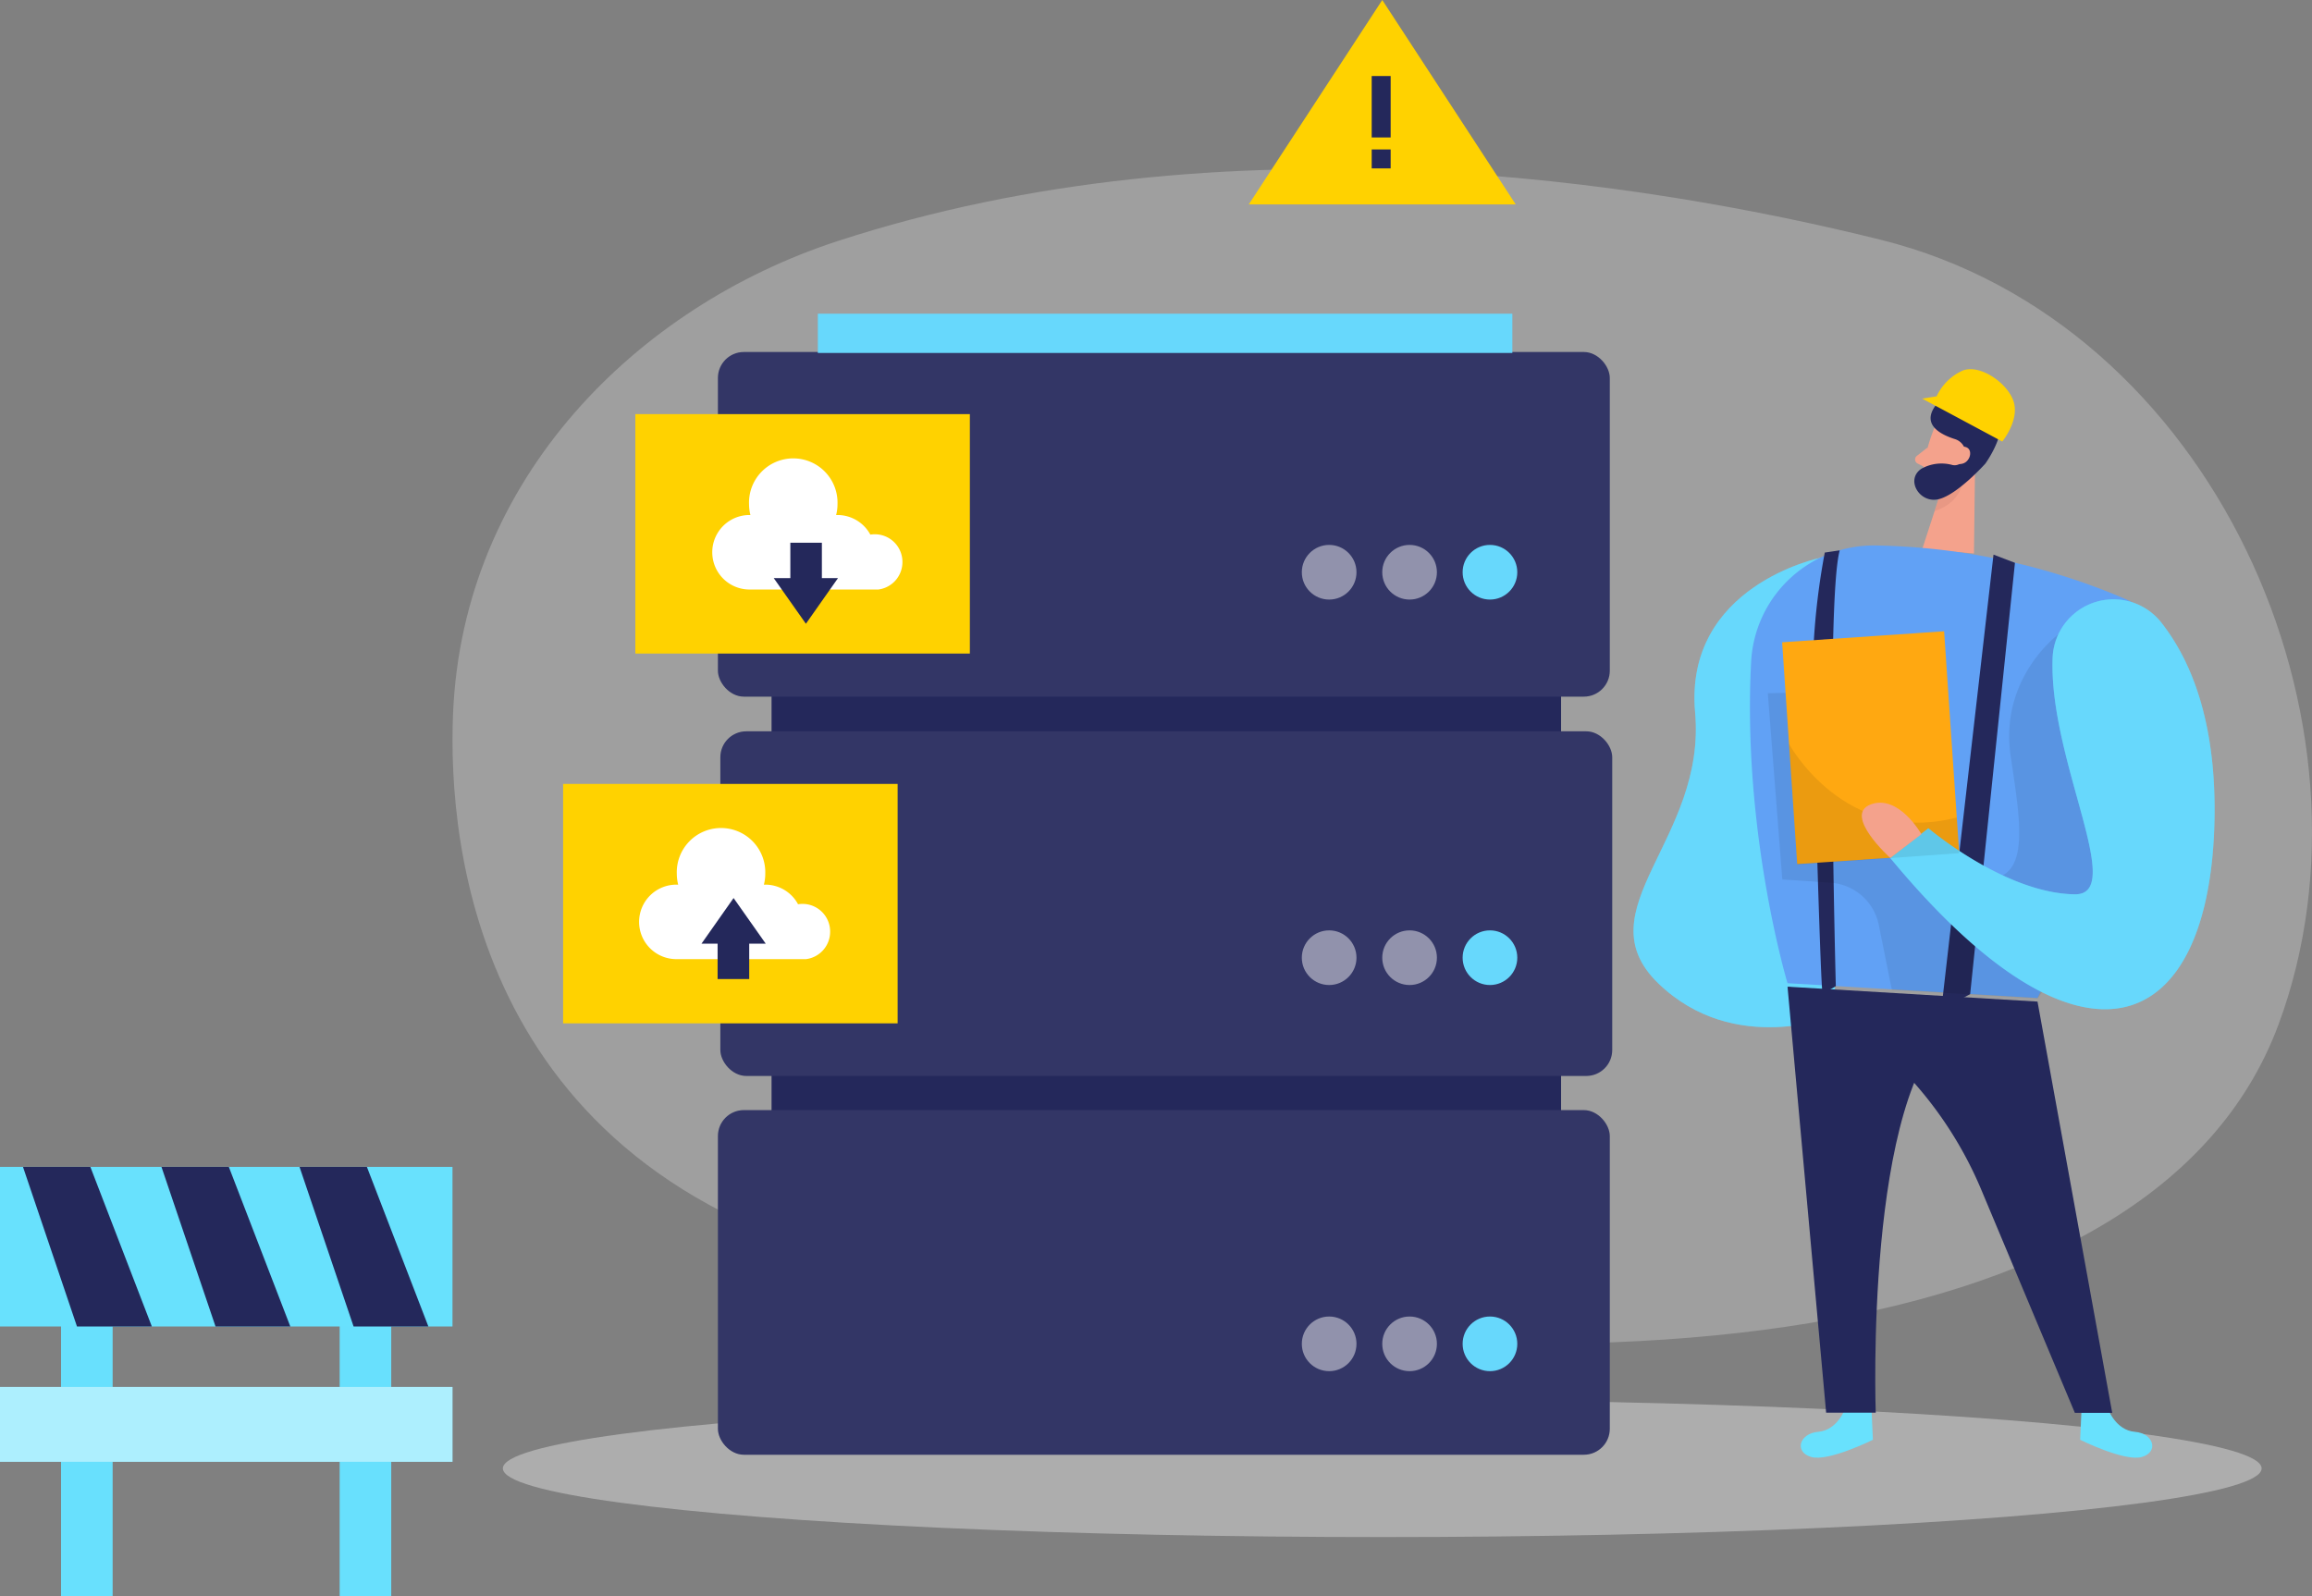 <svg xmlns="http://www.w3.org/2000/svg" width="392.2" height="270.801" viewBox="0 0 392.2 270.801">
  <rect x="0" y="0" width="392.2" height="270.801" fill="#808080" stroke="none"/>
  <g id="illustration" transform="translate(-462.83 -176.55)">
    <g id="Data_maintenance_Two_Color" data-name="Data maintenance_Two Color" transform="translate(539.59 205.22)">
      <ellipse id="Ellipse_128940" data-name="Ellipse 128940" cx="149.176" cy="11.65" rx="149.176" ry="11.65" transform="translate(8.545 208.807)" fill="#e6e6e6" opacity="0.45"/>
      <path id="Path_93495" data-name="Path 93495" d="M108.711,47.606c-33.769,11.04-63.488,40.12-65.13,80.188-.917,22.283,3.91,79.449,74.17,94.3,112.777,23.843,214.206,15.78,235.5-41.608,18.966-51.109-11.085-119.093-67.408-133.121C246.147,37.487,174.678,26.032,108.711,47.606Z" transform="translate(-43.491 -35.337)" fill="#e6e6e6" opacity="0.3"/>
      <rect id="Rectangle_47271" data-name="Rectangle 47271" width="133.929" height="123.035" transform="translate(188.054 199.294) rotate(180)" fill="#24285b"/>
      <rect id="Rectangle_47272" data-name="Rectangle 47272" width="151.292" height="58.469" rx="4.4" transform="translate(196.318 89.52) rotate(180)" fill="#24285b"/>
      <rect id="Rectangle_47273" data-name="Rectangle 47273" width="151.292" height="58.469" rx="4.4" transform="translate(196.731 153.874) rotate(180)" fill="#24285b"/>
      <rect id="Rectangle_47274" data-name="Rectangle 47274" width="151.292" height="58.469" rx="4.4" transform="translate(196.318 218.139) rotate(180)" fill="#24285b"/>
      <rect id="Rectangle_47275" data-name="Rectangle 47275" width="151.292" height="58.469" rx="4.4" transform="translate(196.318 89.52) rotate(180)" fill="#fff" opacity="0.07"/>
      <rect id="Rectangle_47276" data-name="Rectangle 47276" width="151.292" height="58.469" rx="4.4" transform="translate(196.731 153.874) rotate(180)" fill="#fff" opacity="0.07"/>
      <rect id="Rectangle_47277" data-name="Rectangle 47277" width="151.292" height="58.469" rx="4.4" transform="translate(196.318 218.139) rotate(180)" fill="#fff" opacity="0.07"/>
      <circle id="Ellipse_128941" data-name="Ellipse 128941" cx="4.636" cy="4.636" r="4.636" transform="translate(171.356 63.779)" fill="#67d8fc"/>
      <circle id="Ellipse_128942" data-name="Ellipse 128942" cx="4.636" cy="4.636" r="4.636" transform="translate(157.721 63.779)" fill="#fff" opacity="0.46"/>
      <circle id="Ellipse_128943" data-name="Ellipse 128943" cx="4.636" cy="4.636" r="4.636" transform="translate(144.077 63.779)" fill="#fff" opacity="0.46"/>
      <circle id="Ellipse_128944" data-name="Ellipse 128944" cx="4.636" cy="4.636" r="4.636" transform="translate(171.356 129.175)" fill="#67d8fc"/>
      <circle id="Ellipse_128945" data-name="Ellipse 128945" cx="4.636" cy="4.636" r="4.636" transform="translate(157.721 129.175)" fill="#fff" opacity="0.46"/>
      <circle id="Ellipse_128946" data-name="Ellipse 128946" cx="4.636" cy="4.636" r="4.636" transform="translate(144.077 129.175)" fill="#fff" opacity="0.46"/>
      <circle id="Ellipse_128947" data-name="Ellipse 128947" cx="4.636" cy="4.636" r="4.636" transform="translate(171.356 194.688)" fill="#67d8fc"/>
      <circle id="Ellipse_128948" data-name="Ellipse 128948" cx="4.636" cy="4.636" r="4.636" transform="translate(157.721 194.688)" fill="#fff" opacity="0.46"/>
      <circle id="Ellipse_128949" data-name="Ellipse 128949" cx="4.636" cy="4.636" r="4.636" transform="translate(144.077 194.688)" fill="#fff" opacity="0.46"/>
      <rect id="Rectangle_47278" data-name="Rectangle 47278" width="117.815" height="6.661" transform="translate(179.791 31.212) rotate(180)" fill="#67d8fc"/>
      <path id="Path_93496" data-name="Path 93496" d="M292.795,79.15a30.231,30.231,0,0,0-1.9,7.85,2.439,2.439,0,0,0,2.358,2.529,5.391,5.391,0,0,0,5.19-2.691l2.64-3.668a4.363,4.363,0,0,0-.524-5.039C298.448,75.492,293.742,76.338,292.795,79.15Z" transform="translate(-41.575 -34.827)" fill="#f4a28c"/>
      <path id="Path_93497" data-name="Path 93497" d="M322.216,243.1s1.29,3.6,4.535,3.87,4.1,3.446,1.179,4.273-10.45-2.922-10.45-2.922l.212-4.686Z" transform="translate(-41.369 -32.721)" fill="#68e1fd"/>
      <path id="Path_93498" data-name="Path 93498" d="M277.948,243.1s-1.29,3.6-4.535,3.87-4.1,3.446-1.179,4.273,10.45-2.922,10.45-2.922l-.212-4.686Z" transform="translate(-41.733 -32.721)" fill="#68e1fd"/>
      <path id="Path_93499" data-name="Path 93499" d="M274,100.37s-23.178,4.686-21.253,26.262-19.147,33.457-6.238,45.943,30.1,5.462,30.1,5.462Z" transform="translate(-41.951 -34.398)" fill="#68e1fd"/>
      <path id="Path_93500" data-name="Path 93500" d="M274,100.37s-23.178,4.686-21.253,26.262-19.147,33.457-6.238,45.943,30.1,5.462,30.1,5.462Z" transform="translate(-41.951 -34.398)" fill="#65c8fa" opacity="0.39"/>
      <path id="Path_93501" data-name="Path 93501" d="M299.869,84.04l-.2,15.922-8.777-.736,3.668-11.287Z" transform="translate(-41.575 -34.73)" fill="#f4a28c"/>
      <path id="Path_93502" data-name="Path 93502" d="M291.836,82,290,83.431a.776.776,0,0,0,.121,1.31l1.683.857Z" transform="translate(-41.584 -34.768)" fill="#f4a28c"/>
      <path id="Path_93503" data-name="Path 93503" d="M294.089,89.419a7.518,7.518,0,0,0,3.527-1.139s-.534,3.134-4.636,4.444Z" transform="translate(-41.559 -34.69)" fill="#ce8172" opacity="0.31"/>
      <path id="Path_93504" data-name="Path 93504" d="M283.325,98.31a112.393,112.393,0,0,1,42.043,8.989,16.225,16.225,0,0,1,8.183,22.17L310.675,175.09l-42.406-2.519s-7.719-25.637-6.167-54.65A20.83,20.83,0,0,1,283.325,98.31Z" transform="translate(-41.799 -34.435)" fill="#61a1f5"/>
      <path id="Path_93505" data-name="Path 93505" d="M276.38,173.068s-1.743-65.352.665-73.938l-2.539.373a119.921,119.921,0,0,0-2.016,25.96c.333,12.667,1.35,48.664,1.643,48.724A11.527,11.527,0,0,0,276.38,173.068Z" transform="translate(-41.718 -34.428)" fill="#24285b"/>
      <path id="Path_93506" data-name="Path 93506" d="M299,174.413l7.6-73.182-3.638-1.391-8.848,77.123Z" transform="translate(-41.55 -34.413)" fill="#24285b"/>
      <path id="Path_93507" data-name="Path 93507" d="M310.626,174.529,323.3,244.3h-6.339l-15.882-37.871a65.775,65.775,0,0,0-28.217-31.764L268.22,172Z" transform="translate(-41.75 -33.271)" fill="#24285b"/>
      <path id="Path_93508" data-name="Path 93508" d="M314.158,113.25s-10.007,7.387-8.062,20.6,3.92,23.48-8.253,20.407-18.734-31.4-18.734-31.4l-14.209.353,2.459,31.593,8.243.564a8.939,8.939,0,0,1,8.122,7.135l2.217,11.025,24.75,1.461,3.507-5.2,15.439-16.759,1.874-26.665Z" transform="translate(-41.776 -34.267)" opacity="0.08"/>
      <rect id="Rectangle_47279" data-name="Rectangle 47279" width="27.542" height="37.72" transform="translate(225.554 80.297) rotate(-3.89)" fill="#ffa811"/>
      <path id="Path_93509" data-name="Path 93509" d="M268.22,172l6.55,72.275h8.415s-1.965-54.418,13.232-65.957Z" transform="translate(-41.75 -33.271)" fill="#24285b"/>
      <path id="Path_93510" data-name="Path 93510" d="M313.052,117.377a10.329,10.329,0,0,1,18.482-6.046c4.867,6.208,9.342,16.567,8.979,33.578-.8,36.279-22.11,46.044-55,6.308l6.47-5.039s12.97,11.045,24.831,11.206C325.638,157.505,312.447,134.71,313.052,117.377Z" transform="translate(-41.617 -34.327)" fill="#68e1fd"/>
      <path id="Path_93511" data-name="Path 93511" d="M313.052,117.377a10.329,10.329,0,0,1,18.482-6.046c4.867,6.208,9.342,16.567,8.979,33.578-.8,36.279-22.11,46.044-55,6.308l6.47-5.039s12.97,11.045,24.831,11.206C325.638,157.505,312.447,134.71,313.052,117.377Z" transform="translate(-41.617 -34.327)" fill="#65c8fa" opacity="0.39"/>
      <path id="Path_93512" data-name="Path 93512" d="M268.47,131.67s9.432,17.394,28.449,12.486l.413,6.046-27.471,1.955Z" transform="translate(-41.748 -34.127)" opacity="0.08"/>
      <path id="Path_93513" data-name="Path 93513" d="M290.838,146.881s-3.87-6.832-8.616-5.039,3.326,9.07,3.326,9.07Z" transform="translate(-41.654 -34.029)" fill="#f4a28c"/>
      <path id="Path_93514" data-name="Path 93514" d="M298.065,83.954a1.774,1.774,0,0,1-2.016,1.139,6.984,6.984,0,0,0-5.26.615c-2.812,1.834-.333,5.966,2.9,5.18s7.931-6.046,7.931-6.046,3.2-4.434,2.479-7.3-7.82-7.165-11.085-2.328c-2.086,3.094,1.008,4.716,3.477,5.492a2.56,2.56,0,0,1,1.612,3.326Z" transform="translate(-41.585 -34.866)" fill="#24285b"/>
      <path id="Path_93515" data-name="Path 93515" d="M296.47,83.23s.564-1.784,1.874-1.25.5,3.114-1.4,2.822Z" transform="translate(-41.532 -34.77)" fill="#f4a28c"/>
      <path id="Path_93516" data-name="Path 93516" d="M304.474,81.314,290.89,74.038l2.449-.393a8.9,8.9,0,0,1,4.434-4.374c3.023-1.159,7.86,2.318,8.687,5.472S304.474,81.314,304.474,81.314Z" transform="translate(-41.575 -35.076)" fill="#ffd200"/>
      <rect id="Rectangle_47280" data-name="Rectangle 47280" width="56.746" height="40.622" transform="translate(18.764 104.329)" fill="#ffd200"/>
      <path id="Path_93517" data-name="Path 93517" d="M107.308,163.315a4.686,4.686,0,0,0-4.686-4.686,4.776,4.776,0,0,0-.756.06,6.308,6.308,0,0,0-5.563-3.326h-.232a7.216,7.216,0,0,0,.232-1.814,7.508,7.508,0,1,0-15.005,0,7.708,7.708,0,0,0,.232,1.814H81.3A6.319,6.319,0,1,0,81.3,168h21.918A4.676,4.676,0,0,0,107.308,163.315Z" transform="translate(-43.247 -33.945)" fill="#fff"/>
      <path id="Path_93518" data-name="Path 93518" d="M96.3,165.249l-5.452-7.739-5.442,7.739h2.731v6.006H93.5v-6.006Z" transform="translate(-43.166 -33.821)" fill="#24285b"/>
      <rect id="Rectangle_47281" data-name="Rectangle 47281" width="56.746" height="40.622" transform="translate(31.018 41.589)" fill="#ffd200"/>
      <path id="Path_93519" data-name="Path 93519" d="M119.478,101.385a4.686,4.686,0,0,0-4.686-4.686,4.6,4.6,0,0,0-.756.06,6.339,6.339,0,0,0-5.573-3.326h-.232a7.215,7.215,0,0,0,.232-1.814,7.508,7.508,0,1,0-15.005,0,7.709,7.709,0,0,0,.232,1.814h-.232a6.319,6.319,0,0,0,0,12.637H115.4A4.686,4.686,0,0,0,119.478,101.385Z" transform="translate(-43.153 -34.726)" fill="#fff"/>
      <path id="Path_93520" data-name="Path 93520" d="M97.57,103.976l5.452,7.739,5.442-7.739h-2.731V97.97h-5.351v6.006Z" transform="translate(-43.072 -34.56)" fill="#24285b"/>
    </g>
    <g id="Group_93689" data-name="Group 93689" transform="translate(462.83 374.521)">
      <rect id="Rectangle_47246" data-name="Rectangle 47246" width="8.747" height="49.51" transform="translate(10.359 23.319)" fill="#68e1fd"/>
      <rect id="Rectangle_47247" data-name="Rectangle 47247" width="8.747" height="49.51" transform="translate(57.622 23.319)" fill="#68e1fd"/>
      <rect id="Rectangle_47248" data-name="Rectangle 47248" width="8.747" height="49.51" transform="translate(10.359 23.319)" fill="#67d8fc" opacity="0.08"/>
      <rect id="Rectangle_47249" data-name="Rectangle 47249" width="8.747" height="49.51" transform="translate(57.622 23.319)" fill="#67d8fc" opacity="0.08"/>
      <rect id="Rectangle_47250" data-name="Rectangle 47250" width="76.76" height="27.078" fill="#68e1fd"/>
      <path id="Path_93435" data-name="Path 93435" d="M276.6,186.21l9.16,27.078h12.7l-10.43-27.078Z" transform="translate(-272.701 -186.21)" fill="#24285b"/>
      <path id="Path_93436" data-name="Path 93436" d="M299.91,186.21l9.171,27.078h12.687l-10.43-27.078Z" transform="translate(-272.52 -186.21)" fill="#24285b"/>
      <path id="Path_93437" data-name="Path 93437" d="M323.15,186.21l9.17,27.078h12.687l-10.43-27.078Z" transform="translate(-272.34 -186.21)" fill="#24285b"/>
      <rect id="Rectangle_47251" data-name="Rectangle 47251" width="76.76" height="12.698" transform="translate(0 37.337)" fill="#68e1fd"/>
      <rect id="Rectangle_47252" data-name="Rectangle 47252" width="76.76" height="12.698" transform="translate(0 37.337)" fill="#fff" opacity="0.46"/>
    </g>
    <g id="Group_93690" data-name="Group 93690" transform="translate(674.671 176.55)">
      <path id="Path_93438" data-name="Path 93438" d="M91.284,134.18,68.64,168.856h45.278Z" transform="translate(-68.64 -134.18)" fill="#ffd200"/>
      <rect id="Rectangle_47254" data-name="Rectangle 47254" width="3.215" height="10.42" transform="translate(20.85 12.899)" fill="#24285b"/>
      <rect id="Rectangle_47255" data-name="Rectangle 47255" width="3.215" height="3.215" transform="translate(20.85 25.355)" fill="#24285b"/>
    </g>
  </g>
</svg>
